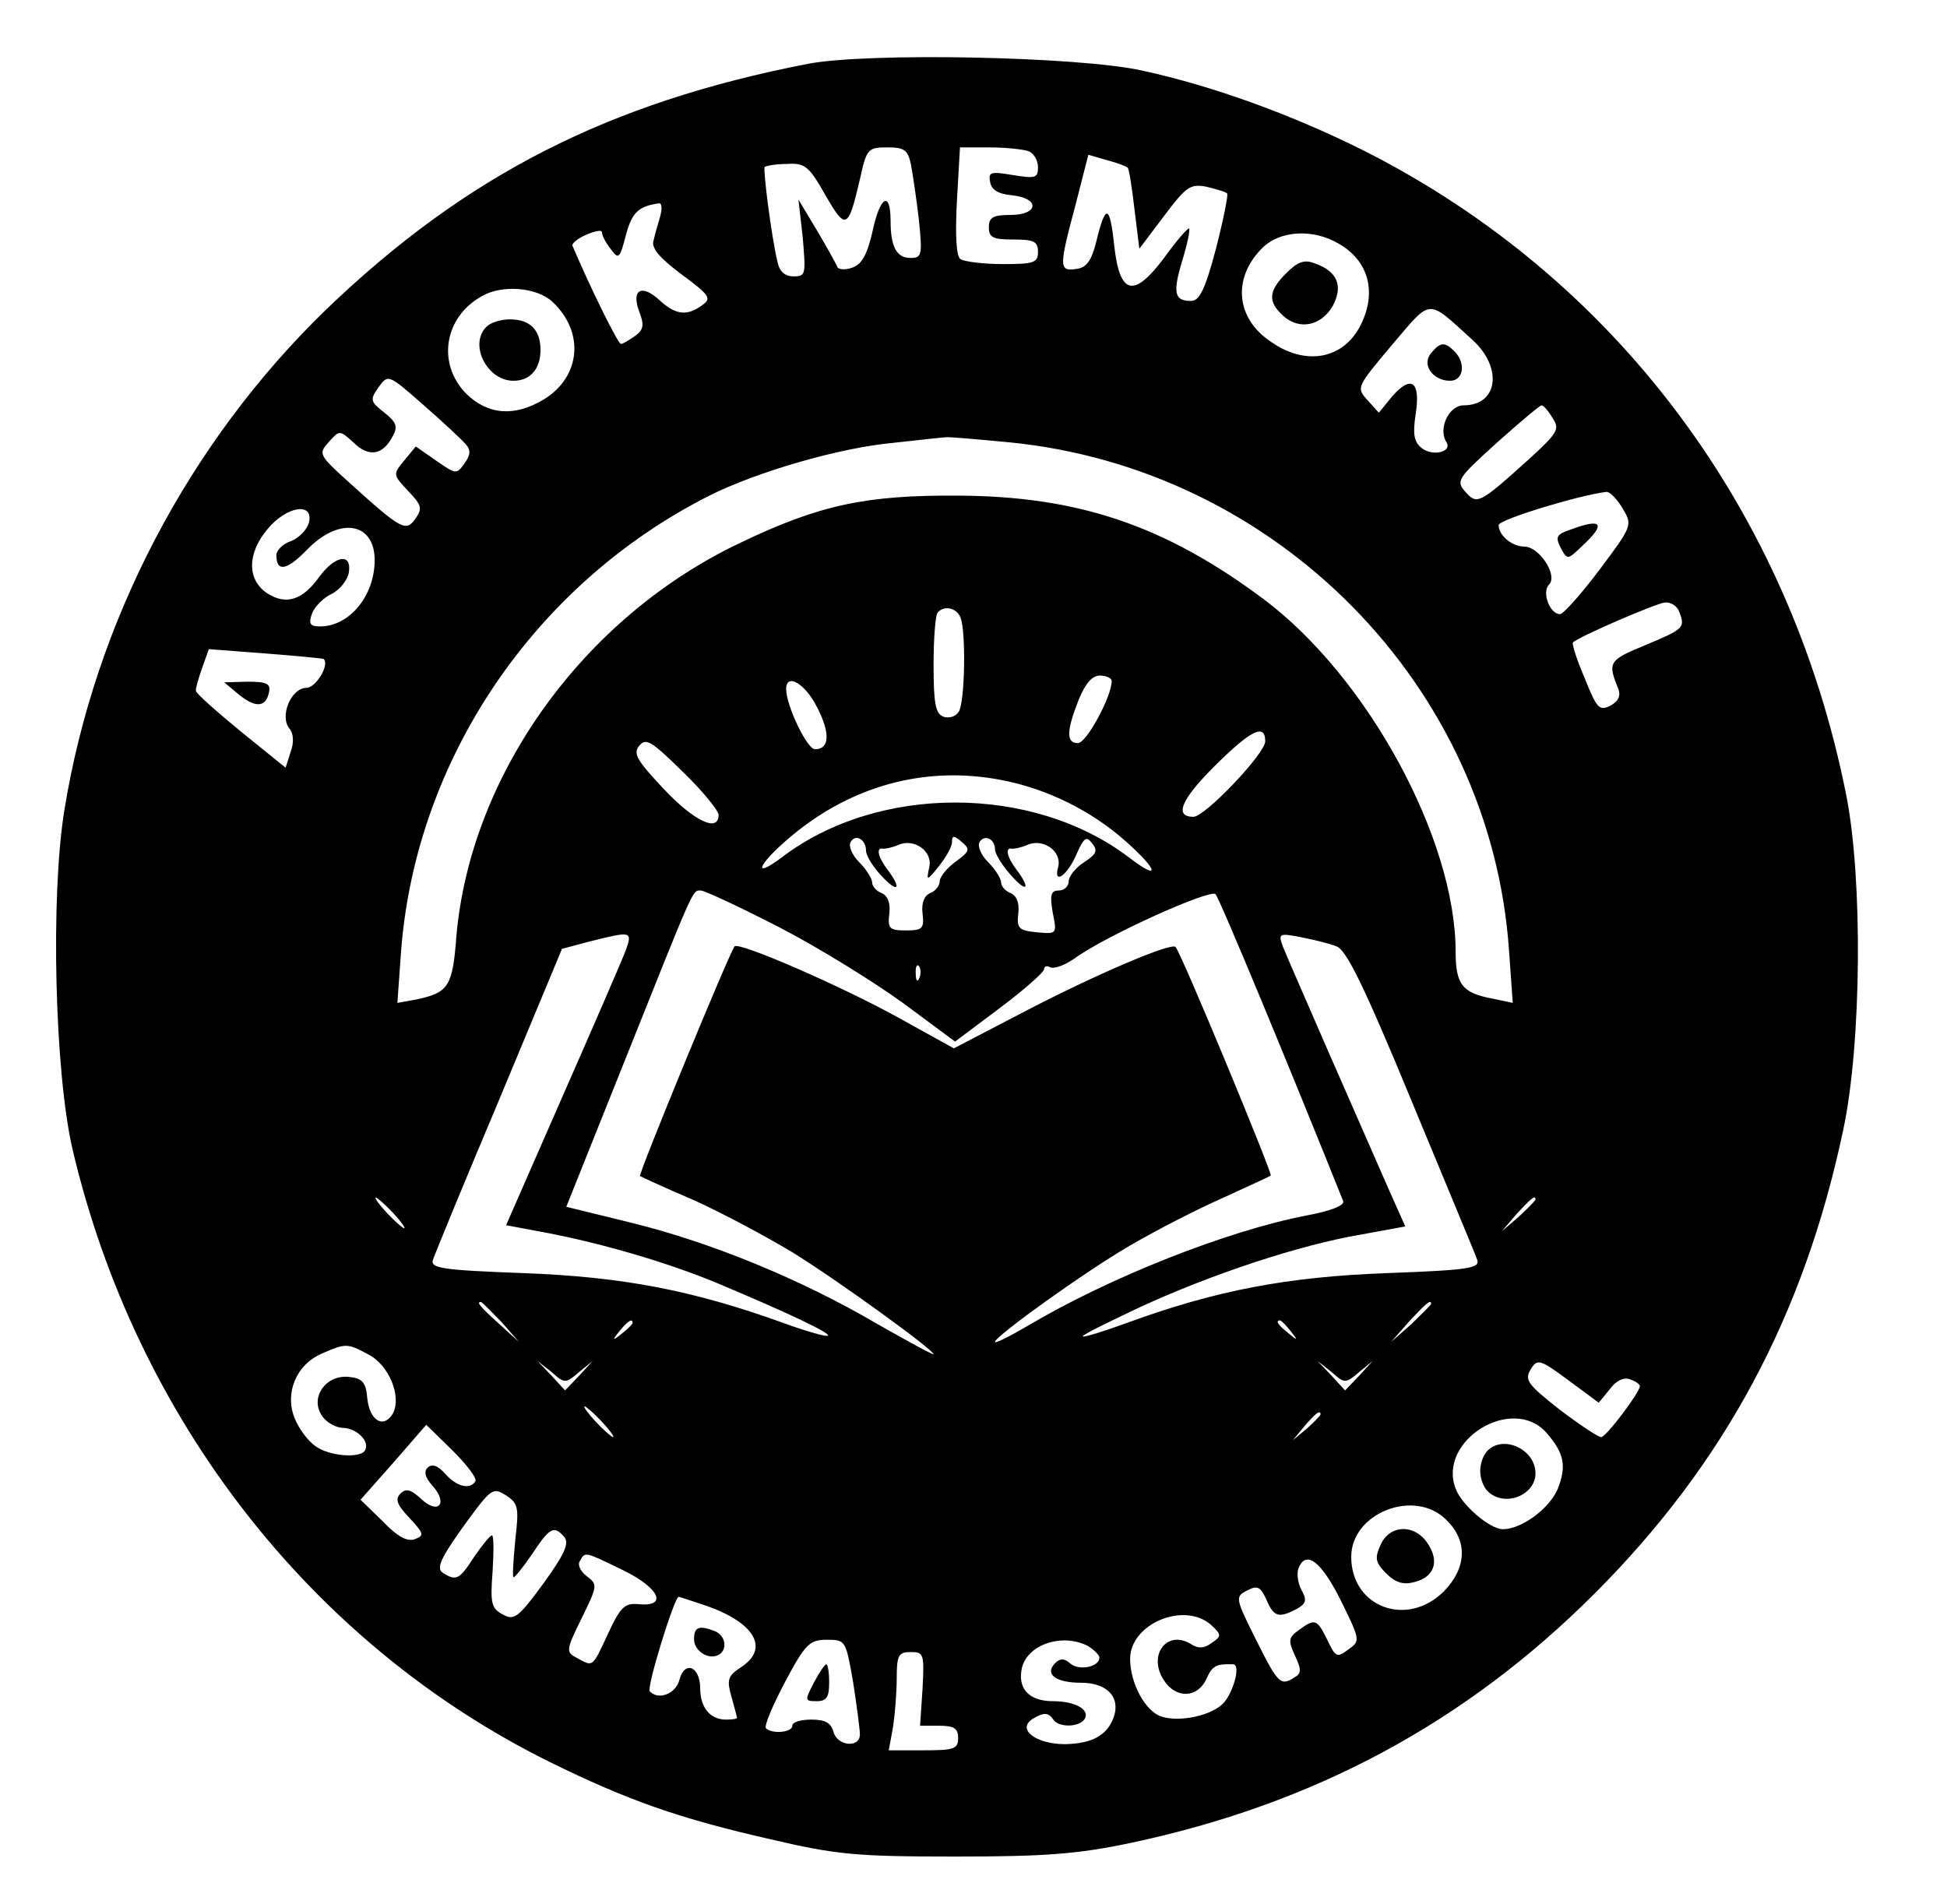 <?xml version="1.0" standalone="no"?>
<!DOCTYPE svg PUBLIC "-//W3C//DTD SVG 20010904//EN"
 "http://www.w3.org/TR/2001/REC-SVG-20010904/DTD/svg10.dtd">
<svg version="1.0" xmlns="http://www.w3.org/2000/svg"
 width="317pt" height="310pt" viewBox="0 0 317 310"
 preserveAspectRatio="xMidYMid meet">

<g transform="translate(0,310) scale(0.1,-0.1)"
fill="#000000" stroke="none">
<path d="M1315 2996 c-324 -63 -556 -181 -784 -400 -223 -216 -376 -507 -426
-814 -23 -140 -16 -427 13 -553 103 -439 389 -806 777 -998 128 -63 211 -92
360 -126 107 -25 139 -28 300 -28 147 0 199 4 285 22 298 63 545 195 756 406
211 211 341 452 405 755 30 140 32 409 5 545 -92 464 -376 843 -786 1050 -116
58 -245 105 -360 130 -102 23 -447 30 -545 11z m168 -163 c3 -16 9 -56 13 -90
6 -59 5 -63 -14 -63 -22 0 -32 18 -32 60 0 50 -17 41 -29 -15 -9 -40 -18 -56
-34 -61 -11 -4 -23 -3 -24 2 -2 5 -17 32 -33 59 l-30 50 7 -62 c5 -60 5 -63
-15 -63 -14 0 -23 8 -26 23 -10 41 -24 152 -21 155 2 2 18 5 36 5 29 2 36 -3
63 -51 33 -57 37 -56 56 26 11 50 13 52 45 52 27 0 33 -4 38 -27z m191 21 c9
-3 16 -15 16 -26 0 -18 -4 -19 -41 -13 -36 6 -40 5 -37 -11 2 -13 13 -20 36
-22 46 -5 43 -32 -3 -32 -28 0 -35 -4 -35 -20 0 -17 7 -20 40 -20 33 0 40 -3
40 -20 0 -18 -7 -20 -57 -20 -32 0 -63 4 -69 8 -7 4 -9 37 -6 95 l5 87 47 0
c27 0 55 -3 64 -6z m162 -27 c2 -1 7 -32 11 -67 l8 -65 40 53 c36 48 43 53 69
48 16 -4 31 -8 34 -11 2 -2 -6 -42 -18 -89 -18 -68 -27 -86 -41 -86 -27 0 -30
13 -14 66 8 26 13 50 11 52 -2 1 -20 -19 -40 -47 -50 -67 -73 -62 -82 20 -7
66 -14 68 -29 6 -8 -32 -16 -43 -33 -45 -28 -4 -28 3 -1 104 l21 82 31 -9 c16
-4 31 -10 33 -12z m-761 -79 c-4 -13 -9 -31 -11 -40 -4 -12 11 -29 46 -55 46
-34 49 -39 33 -50 -24 -18 -43 -16 -69 8 -29 27 -47 18 -33 -19 8 -21 7 -29
-7 -39 -10 -7 -20 -13 -23 -13 -5 0 -51 94 -79 160 -1 4 9 12 23 18 14 6 25 8
25 4 0 -5 6 -17 14 -27 13 -18 15 -17 25 22 10 37 20 47 54 52 5 0 5 -9 2 -21z
m1105 -45 c49 -28 62 -80 35 -133 -28 -55 -89 -66 -145 -27 -58 38 -64 104
-15 153 29 29 83 32 125 7z m-1281 -94 c53 -49 47 -122 -13 -159 -48 -29 -91
-26 -127 9 -48 49 -36 125 26 159 33 19 89 14 114 -9z m1499 -63 c49 -45 41
-106 -15 -106 -24 0 -42 -38 -28 -60 10 -16 -23 -24 -41 -9 -12 10 -14 23 -9
55 8 53 -7 64 -38 29 l-22 -27 -19 21 c-18 20 -17 21 40 89 66 77 56 77 132 8z
m-1640 -169 c9 -10 8 -18 -2 -32 -13 -18 -14 -17 -46 5 l-33 23 -19 -23 c-19
-23 -18 -23 7 -50 22 -23 23 -28 11 -45 -15 -21 -22 -18 -106 58 -51 46 -52
48 -35 67 18 20 18 20 41 -1 25 -24 47 -20 63 10 9 16 7 23 -13 39 -23 18 -24
21 -10 41 16 22 16 22 73 -28 32 -28 63 -57 69 -64z m1770 42 c12 -18 8 -24
-39 -67 -81 -73 -84 -74 -103 -53 -16 18 -13 22 51 80 37 33 70 61 73 61 3 0
11 -9 18 -21z m-887 -39 c438 -42 787 -397 816 -829 l6 -84 -33 7 c-49 9 -60
23 -60 76 0 184 -143 447 -312 574 -162 121 -303 168 -498 169 -150 1 -226
-15 -355 -77 -255 -121 -439 -377 -462 -641 -6 -81 -13 -91 -63 -102 l-33 -6
6 84 c24 313 217 598 502 742 78 39 212 78 300 86 44 5 82 9 85 9 3 1 48 -3
101 -8z m1001 -108 c16 -27 16 -28 -38 -100 -30 -40 -59 -72 -64 -72 -17 0
-30 36 -18 48 15 15 -16 62 -40 62 -20 0 -42 18 -42 35 0 9 132 49 175 54 6 1
18 -12 27 -27z m-2139 -23 c-3 -11 -16 -25 -29 -30 -13 -4 -24 -15 -24 -23 0
-28 17 -25 50 9 52 54 110 45 110 -17 0 -58 -41 -108 -89 -108 -16 0 -19 4
-13 21 4 11 19 26 32 32 14 7 26 23 28 35 5 32 -22 28 -48 -7 -27 -38 -54 -47
-85 -27 -33 22 -33 65 1 105 31 37 75 44 67 10z m2231 -145 c10 -26 8 -28 -54
-54 -61 -25 -63 -28 -45 -72 4 -11 0 -20 -13 -27 -18 -9 -22 -5 -42 45 -13 30
-21 56 -19 58 11 10 136 64 150 65 9 1 20 -6 23 -15z m-1170 -10 c9 -24 7
-137 -3 -153 -5 -8 -16 -11 -25 -8 -13 5 -16 22 -16 85 0 43 3 82 7 85 11 12
31 7 37 -9z m-1037 -67 c10 -10 -13 -47 -28 -47 -25 0 -44 -46 -28 -66 7 -8 8
-23 2 -39 l-8 -25 -73 59 c-40 33 -73 62 -73 66 -1 3 4 20 10 37 l11 31 92 -7
c51 -4 93 -8 95 -9z m1283 -36 c0 -25 -41 -101 -55 -101 -19 0 -19 19 1 70 11
27 22 40 35 40 10 0 19 -4 19 -9z m-480 -42 c22 -42 21 -69 -3 -69 -13 0 -47
71 -47 98 0 27 31 9 50 -29z m730 -56 c0 -20 -98 -123 -117 -123 -31 0 -21 27
33 81 60 60 84 72 84 42z m-890 -120 c0 -29 -40 -10 -89 42 -44 47 -51 58 -40
71 11 13 20 7 71 -43 32 -31 58 -63 58 -70z m460 57 c74 -14 147 -50 203 -100
53 -47 57 -66 5 -26 -157 119 -409 119 -565 0 -48 -36 -40 -13 10 30 100 86
222 120 347 96z m-220 -115 c0 -8 11 -26 25 -41 27 -29 34 -22 10 10 -16 21
-19 37 -7 34 4 0 15 2 24 6 26 12 57 -10 51 -36 -5 -23 -4 -23 16 2 11 14 21
31 21 39 0 11 3 11 16 0 14 -12 13 -15 -10 -32 -14 -10 -26 -25 -26 -32 0 -7
-7 -16 -15 -19 -10 -4 -15 -16 -13 -33 3 -25 0 -28 -27 -28 -27 0 -30 3 -27
28 2 17 -3 29 -13 33 -8 3 -15 11 -15 17 0 6 -9 21 -21 33 -12 12 -18 27 -14
33 8 14 25 4 25 -14z m210 2 c0 -7 11 -25 25 -41 27 -31 34 -24 10 8 -16 21
-19 37 -7 34 4 0 15 2 24 6 26 12 57 -10 51 -35 -9 -32 16 -14 31 23 11 24 15
27 24 15 10 -12 7 -18 -13 -31 -14 -9 -25 -23 -25 -31 0 -8 -7 -15 -16 -15
-13 0 -15 -7 -10 -36 7 -35 7 -35 -26 -32 -29 3 -33 6 -30 31 2 17 -3 29 -13
33 -8 3 -15 11 -15 17 0 6 -9 21 -21 33 -12 12 -18 27 -14 33 8 13 25 5 25
-12z m-351 -127 c64 -33 154 -89 201 -123 l85 -63 72 54 c40 30 73 59 73 64 0
5 5 6 10 3 6 -3 23 3 39 14 52 38 222 114 230 105 7 -7 128 -300 208 -500 2
-7 -21 -16 -59 -23 -130 -25 -322 -101 -455 -180 -29 -17 -53 -29 -53 -26 0 9
146 114 220 157 41 24 109 59 150 77 41 19 77 35 79 37 3 3 -146 363 -155 372
-6 8 -126 -43 -240 -102 l-121 -63 -94 52 c-91 50 -256 122 -263 114 -8 -9
-157 -371 -154 -374 2 -1 40 -19 85 -38 45 -20 118 -59 163 -86 76 -47 230
-159 230 -166 0 -2 -42 21 -93 50 -123 72 -269 132 -399 164 l-106 26 94 235
c116 290 111 280 125 280 6 0 64 -27 128 -60z m-250 -37 c-6 -16 -52 -122
-103 -238 l-92 -210 64 -12 c95 -18 202 -50 279 -82 119 -50 186 -82 181 -86
-2 -2 -35 7 -73 21 -147 53 -261 75 -423 81 -134 5 -152 8 -147 22 3 9 51 126
108 261 l102 245 45 12 c68 17 70 17 59 -14z m1157 6 c16 -5 46 -67 122 -251
55 -133 104 -250 107 -259 5 -14 -12 -17 -147 -22 -162 -6 -278 -28 -423 -81
-38 -14 -71 -24 -72 -22 -2 2 41 23 94 48 115 53 259 101 360 118 l71 13 -25
56 c-41 93 -164 374 -174 399 -8 22 -7 23 29 16 20 -4 46 -10 58 -15z m-679
-51 c-3 -8 -6 -5 -6 6 -1 11 2 17 5 13 3 -3 4 -12 1 -19z m-857 -383 c13 -14
21 -25 18 -25 -2 0 -15 11 -28 25 -13 14 -21 25 -18 25 2 0 15 -11 28 -25z
m1860 22 c0 -2 -12 -14 -27 -28 l-28 -24 24 28 c23 25 31 32 31 24z m-1684
-199 l29 -33 -32 29 c-31 28 -38 36 -30 36 2 0 16 -15 33 -32z m1514 29 c0 -2
-15 -16 -32 -33 l-33 -29 29 33 c28 30 36 37 36 29z m-1300 -31 c0 -2 -8 -10
-17 -17 -16 -13 -17 -12 -4 4 13 16 21 21 21 13z m1071 -13 c13 -16 12 -17 -3
-4 -17 13 -22 21 -14 21 2 0 10 -8 17 -17z m-1502 -38 c34 -17 55 -68 41 -96
-15 -26 -38 -13 -42 24 -2 26 -8 33 -30 35 -37 4 -64 -33 -44 -63 7 -11 23
-20 35 -20 23 -1 44 -23 35 -37 -8 -13 -58 -9 -80 7 -12 8 -27 28 -34 45 -17
41 2 88 44 106 39 17 41 17 75 -1z m2022 -57 c10 14 23 20 33 16 9 -3 16 -8
16 -11 0 -10 -55 -83 -63 -83 -5 0 -35 20 -68 45 -52 41 -57 48 -47 65 11 18
15 17 61 -17 l50 -37 18 22z m-1678 28 l22 18 -22 -24 -23 -24 -22 24 -23 24
23 -18 c21 -19 23 -19 45 0z m1270 0 l22 18 -22 -24 -23 -24 -22 24 -23 24 23
-18 c21 -19 23 -19 45 0z m-1233 -81 c13 -14 21 -25 18 -25 -2 0 -15 11 -28
25 -13 14 -21 25 -18 25 2 0 15 -11 28 -25z m1170 12 c0 -2 -10 -12 -22 -23
l-23 -19 19 23 c18 21 26 27 26 19z m367 -29 c30 -34 34 -55 19 -93 -14 -32
-59 -65 -89 -65 -21 0 -67 39 -77 66 -30 78 91 153 147 92z m-1743 -80 c-9
-14 -30 -9 -49 12 -12 14 -22 17 -29 10 -6 -6 -4 -16 8 -29 26 -29 10 -48 -18
-22 -17 16 -25 18 -34 9 -9 -9 -6 -18 15 -40 23 -25 24 -28 9 -34 -13 -5 -29
4 -53 29 l-36 35 54 61 53 61 43 -42 c23 -23 40 -45 37 -50z m65 -95 c-3 -32
-5 -60 -3 -61 1 -2 15 15 30 37 29 44 36 48 53 28 8 -10 0 -28 -34 -75 -41
-56 -48 -61 -66 -51 -19 10 -21 18 -17 70 2 32 2 59 -1 59 -3 0 -16 -16 -29
-35 -24 -37 -29 -40 -51 -26 -11 7 -4 23 33 75 46 63 48 65 70 51 20 -13 21
-20 15 -72z m1516 32 c35 -34 33 -78 -4 -116 -60 -60 -151 -26 -151 56 0 72
104 112 155 60z m-1340 -82 c59 -29 73 -60 24 -55 -22 2 -29 -5 -49 -48 -26
-56 -24 -54 -50 -40 -19 10 -19 12 7 65 26 53 26 55 9 68 -11 8 -16 19 -12 25
9 16 7 16 71 -15z m1168 -49 c32 -65 32 -66 12 -80 -18 -14 -21 -12 -34 16
-17 34 -20 35 -46 16 -17 -12 -18 -17 -7 -41 11 -23 11 -30 0 -36 -23 -15 -27
-11 -63 61 -34 68 -34 70 -15 80 17 9 22 7 32 -15 12 -28 20 -30 49 -15 16 9
17 15 8 31 -6 11 -8 27 -5 35 12 31 37 12 69 -52z m-1032 -9 c79 -28 102 -70
55 -100 -21 -14 -23 -20 -15 -48 5 -18 9 -33 9 -34 0 -2 -8 -3 -18 -3 -26 0
-42 20 -42 51 0 36 -26 46 -34 13 -6 -22 -34 -33 -48 -18 -6 5 40 154 47 154
1 0 22 -7 46 -15z m821 -31 c17 -16 17 -18 1 -29 -12 -9 -22 -10 -34 -2 -39
24 -71 -18 -44 -59 20 -31 56 -29 70 4 9 20 16 23 43 22 12 -1 1 -43 -15 -62
-18 -21 -72 -33 -102 -23 -26 8 -51 54 -51 94 0 57 88 94 132 55z m-583 -93
c6 -39 11 -77 11 -85 0 -23 -37 -19 -43 4 -4 15 -14 20 -36 20 -17 0 -31 -4
-31 -10 0 -11 -33 -14 -43 -4 -3 4 11 37 31 75 33 62 40 69 68 69 31 0 31 -1
43 -69z m382 59 c10 -6 19 -15 19 -19 0 -15 -32 -22 -47 -10 -10 9 -17 9 -25
1 -18 -18 1 -32 42 -32 43 0 65 -24 53 -57 -11 -29 -35 -42 -79 -43 -47 0 -79
24 -53 41 18 11 26 11 34 -1 8 -13 42 -13 51 1 9 15 -15 29 -52 29 -39 0 -58
21 -50 55 10 38 66 56 107 35z m-269 -70 l-4 -60 31 0 c24 0 31 -4 31 -20 0
-18 -7 -20 -56 -20 l-57 0 7 38 c3 20 6 56 6 80 0 37 3 42 23 42 21 0 22 -3
19 -60z"/>
<path d="M2094 2655 c-29 -29 -30 -46 -5 -69 26 -24 62 -17 81 16 17 32 8 56
-29 69 -17 7 -28 3 -47 -16z"/>
<path d="M792 2568 c-29 -29 1 -88 44 -88 27 0 44 19 44 50 0 33 -17 50 -50
50 -14 0 -31 -5 -38 -12z"/>
<path d="M2330 2525 c-16 -19 3 -45 31 -45 22 0 26 29 7 48 -16 16 -23 15 -38
-3z"/>
<path d="M2558 2238 c-24 -8 -26 -12 -17 -30 11 -20 11 -20 35 3 39 36 33 46
-18 27z"/>
<path d="M389 1969 c27 -22 44 -21 49 4 3 14 -4 17 -35 17 l-38 -1 24 -20z"/>
<path d="M2422 738 c-7 -7 -12 -21 -12 -33 0 -12 5 -26 12 -33 27 -27 78 -7
78 29 0 39 -52 63 -78 37z"/>
<path d="M2248 585 c-10 -22 -9 -29 9 -47 15 -15 28 -19 46 -14 32 8 41 33 22
62 -21 33 -62 32 -77 -1z"/>
<path d="M1130 431 c0 -20 25 -35 41 -25 14 9 10 31 -7 38 -26 10 -34 7 -34
-13z"/>
<path d="M1325 360 c-15 -29 -15 -30 5 -30 16 0 20 7 20 30 0 17 -2 30 -5 30
-2 0 -11 -13 -20 -30z"/>
</g>
</svg>
